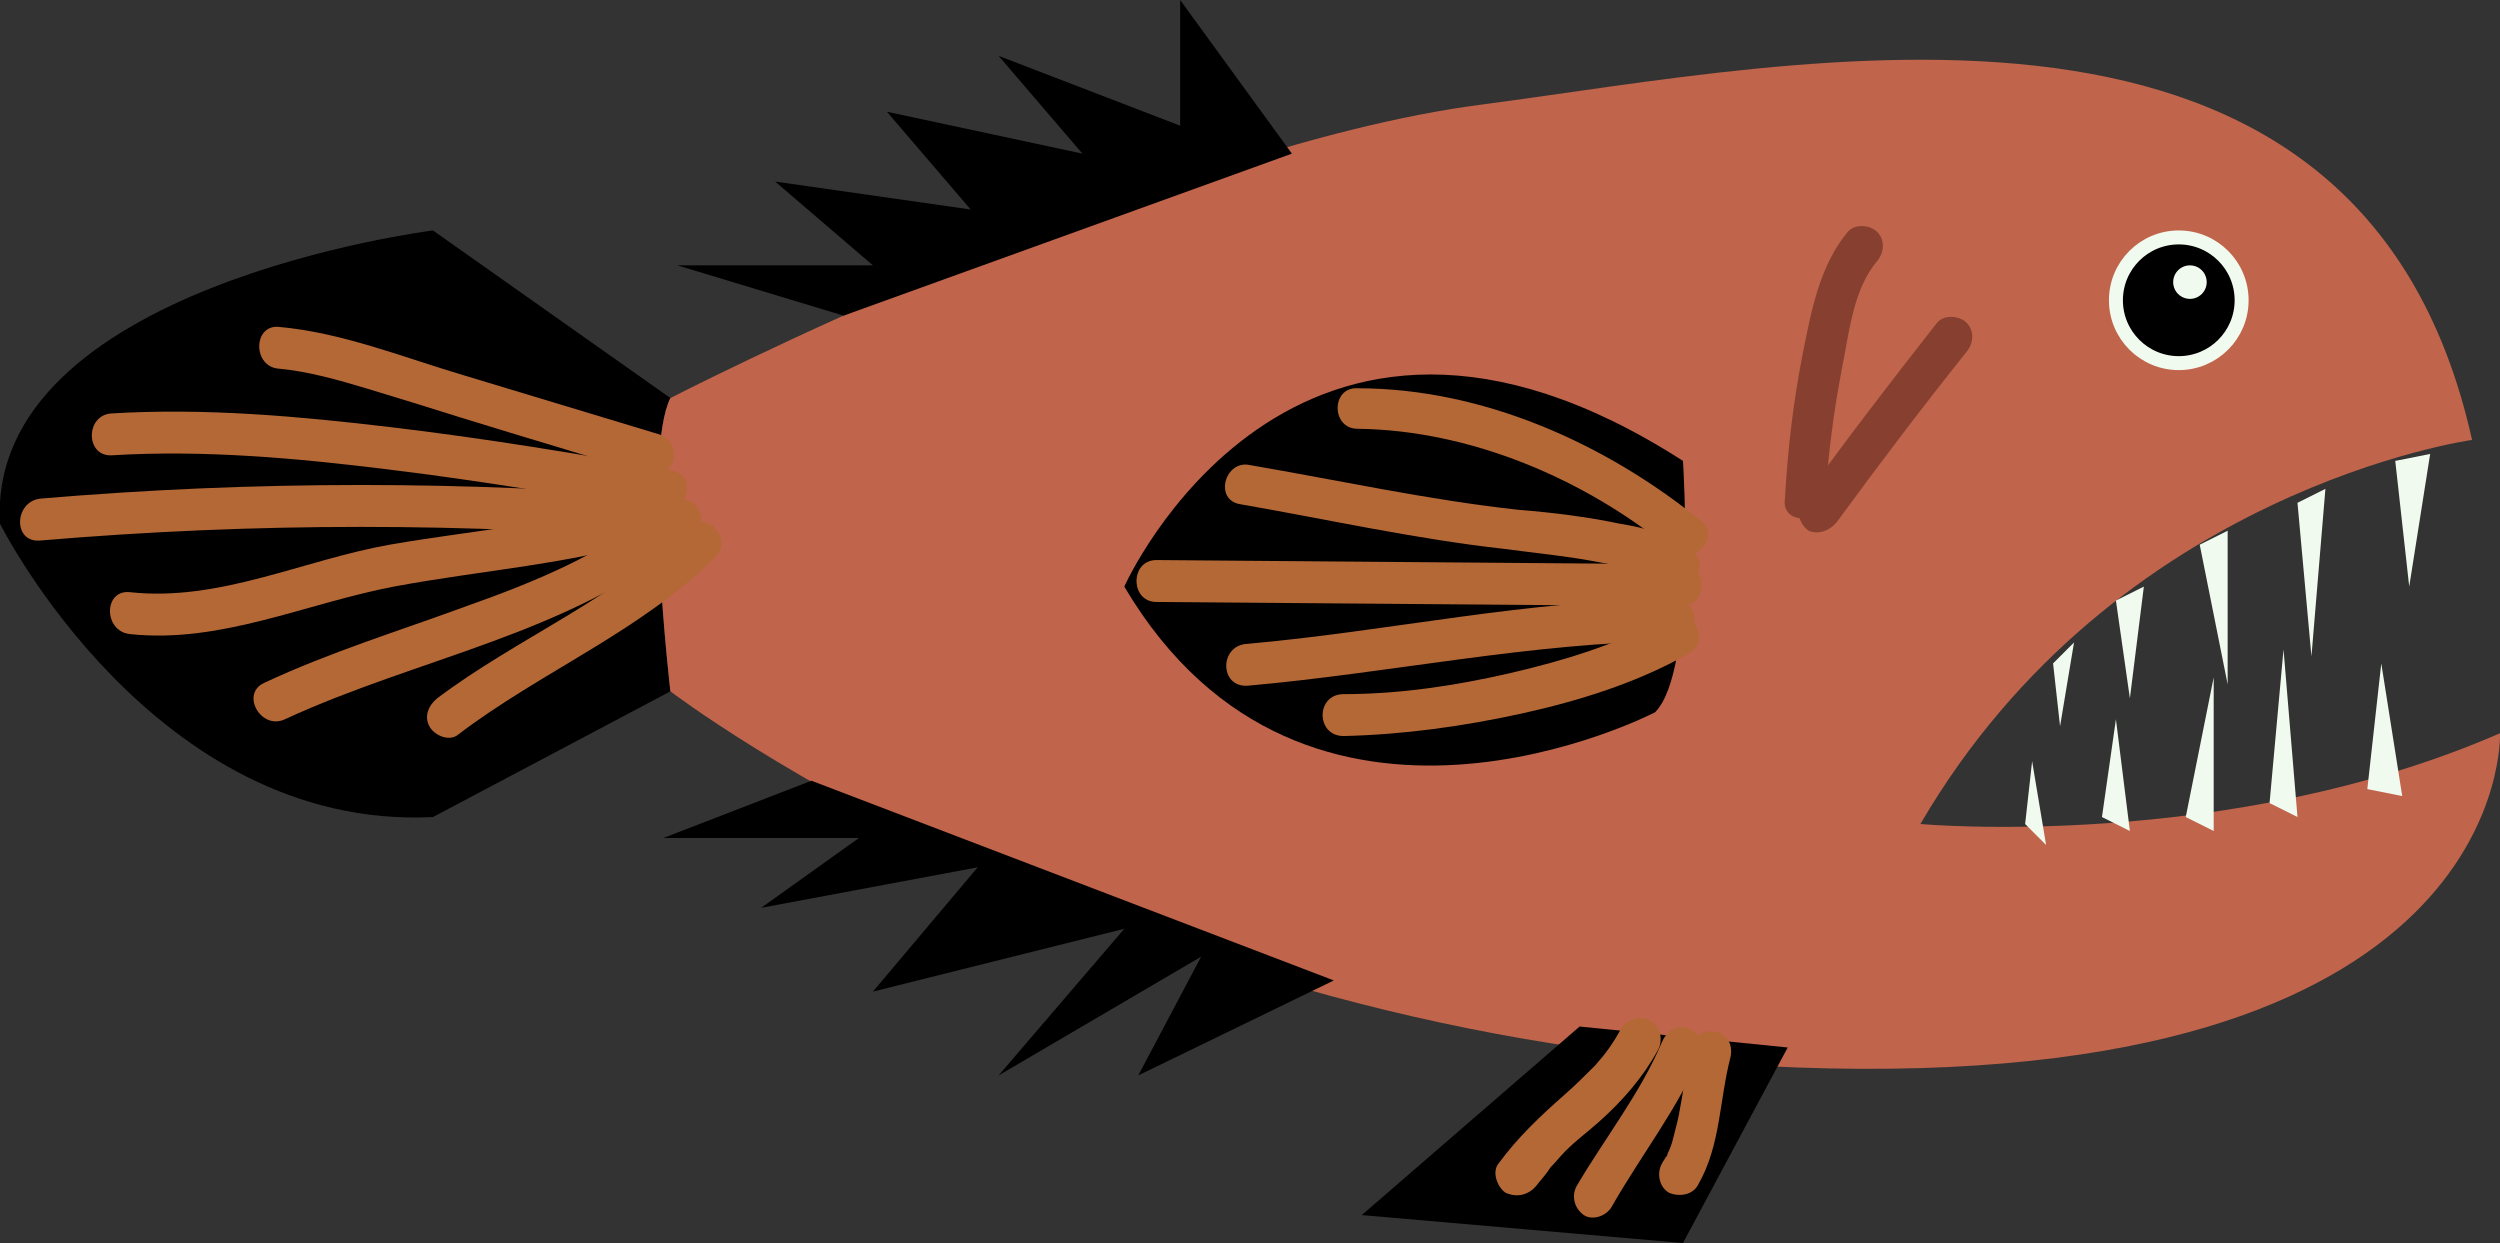<svg
	xmlns="http://www.w3.org/2000/svg"
	width="179"
	height="89"
	overflow="visible"
>
<rect width="100%" height="100%" fill="#333333" stroke="none"/>
<g>
	<path
		fill="e0894f"
		d="M48 28.5l-17-12s-32 4-31 21c0 0 11 22 31 21l17-9s-2-17 0-21z"
	/>
	<path
		d="M179 52.5s1 25-48 24-83-27-83-27-2-17 0-21c0 0 35-18 58-21s63-12 71 24c0 0-25.5 3.5-39.5 27.5 0 0 22 2 41.5-6.5z"
		fill="#c0644b"
	/>
	<path
		fill="e0894f"
		d="M120.5 33s1 15-2 18c0 0-25 13-38-9 0 0 12-27 40-9zM60.4 22.6L48.5 19h14l-7-6 14 2-6-7 14 3-6-7 13 5V0l8 11zM58.1 55.9L47.5 60h14l-7 5L70 62.1 62.5 71l18-4.5-9 10.5L86 68.5 81.5 77l14-6.8zM113.1 73.5L97.5 87l23 2 7.5-14z"
	/>
	<path
		fill="#f1faee"
		d="M169.5 56.5l1-9L172 57M162.5 57.5l1-11 1 12M156.5 58.5l2-10v11M150.5 58.5l1-7 1 8M145 59l.5-4.5 1 6M171.5 33l1 9 1.5-9.5M164.5 36l1 11 1-12M157.5 39l2 10V38M151.5 43l1 7 1-8M147 47.5l.5 4.5 1-6"
	/>
	<circle cx="156" cy="21.5" r="4.5" stroke="#f1faee" stroke-miterlimit="10" />
	<circle fill="#f1faee" cx="156.8" cy="20.2" r="1.2" />
	<path
		fill="#b46836"
		d="M96.2 52.7c4.3-.1 8.6-.7 12.7-1.6 4.1-.9 8.3-2.2 12-4.3 1.7-.9.2-3.5-1.5-2.6-3.5 1.9-7.4 3.1-11.3 4-3.9.9-7.9 1.5-11.9 1.5-2 0-2 3 0 3z"
	/>
	<path
		fill="#b46836"
		d="M89.3 49.1c10.2-.9 20.3-3.1 30.6-3.2 1.9 0 1.9-3 0-3-10.3 0-20.4 2.3-30.6 3.2-2 .1-2 3.1 0 3z"
	/>
	<path
		fill="#b46836"
		d="M82.8 43.1l37.6.3c1.9 0 1.9-3 0-3l-37.6-.3c-1.9 0-1.9 3 0 3z"
	/>
	<path
		fill="#b46836"
		d="M88.8 36.1c6.3 1.1 12.6 2.5 18.9 3.2 2.2.3 4.4.5 6.5.9 1.5.3 3.9.6 4.9 1.4 1.4 1.3 3.6-.8 2.1-2.1-1.4-1.2-3.4-1.7-5.2-2-2.4-.5-4.8-.8-7.3-1-6.4-.7-12.8-2.1-19.2-3.2-1.8-.4-2.6 2.5-.7 2.8z"
	/>
	<path
		fill="#b46836"
		d="M97.2 30.7c8.1.1 16.3 3.6 22.5 8.7 1.5 1.2 3.6-.9 2.1-2.1-6.9-5.6-15.7-9.5-24.6-9.5-1.9-.1-1.9 2.9 0 2.9zM2.9 38.7c15.3-1.3 30.6-1.3 45.9 0 1.9.2 1.9-2.8 0-3-15.3-1.3-30.6-1.3-45.9 0-1.9.2-2 3.2 0 3z"
	/>
	<path
		fill="#b46836"
		d="M8 32.6c6.6-.4 13.2.2 19.7 1 6.6.8 13.1 1.9 19.6 3 1.9.3 2.7-2.6.8-2.9-6.6-1.2-13.3-2.3-20-3.1-6.7-.8-13.4-1.4-20.1-1-1.9.1-1.9 3.1 0 3z"
	/>
	<path
		fill="#b46836"
		d="M20 26.4c2.1.2 4.2.8 6.2 1.4 2.3.7 4.6 1.4 6.8 2.1 4.5 1.4 9 2.7 13.4 4.1 1.9.6 2.6-2.3.8-2.9-4.6-1.4-9.3-2.8-13.9-4.2-4.4-1.3-8.8-3.1-13.4-3.5-1.8-.1-1.8 2.9.1 3zM9.3 45.4c6.5.7 12.6-2.2 18.9-3.4 6.4-1.2 12.9-1.6 19.2-3.6 1.8-.6 1-3.5-.8-2.9-6.1 2-12.4 2.4-18.7 3.5-6.2 1.1-12.2 4.1-18.6 3.4-1.9-.2-1.9 2.8 0 3z"
	/>
	<path
		fill="#b46836"
		d="M20.4 51.5c9.5-4.4 20.4-6.1 28.7-12.9 1.5-1.2-.6-3.3-2.1-2.1-3.9 3.2-8.8 5.2-13.6 6.9-4.9 1.8-9.8 3.3-14.5 5.5-1.7.8-.2 3.4 1.5 2.6z"
	/>
	<path
		fill="#b46836"
		d="M32.8 52.6c5.9-4.5 13.1-7.4 18.4-12.7 1.4-1.4-.8-3.5-2.1-2.1C44 42.9 37 45.7 31.3 50c-.6.5-1 1.3-.5 2.1.4.6 1.4 1 2 .5zM110 84.9c.3-.4.7-.8 1-1.3.4-.4.7-.8 1.1-1.2.7-.7 1.5-1.3 2.3-2 1.7-1.5 3.2-3.2 4.3-5.2.4-.7.2-1.7-.5-2.1-.7-.4-1.6-.2-2.1.5-.6 1.1-1.1 1.8-1.9 2.7-.7.7-1.4 1.4-2.2 2.1-1.7 1.5-3.3 3-4.7 4.9-.5.6-.1 1.7.5 2.1.9.4 1.7.1 2.2-.5z"
	/>
	<path
		fill="#b46836"
		d="M115.4 86.4c2.1-3.7 4.8-7.1 6.4-11 .3-.8-.3-1.6-1-1.8-.9-.2-1.5.3-1.8 1-1.5 3.6-4.1 6.9-6.1 10.3-.4.7-.2 1.6.5 2.1.6.4 1.6.1 2-.6z"
	/>
	<path
		fill="#b46836"
		d="M121.6 84.8c1.6-2.8 1.5-6 2.3-9.1.2-.8-.2-1.7-1-1.8-.8-.2-1.6.2-1.8 1-.4 1.4-.5 2.9-.8 4.4-.1.7-.3 1.4-.5 2.2-.1.4-.2.7-.4 1.1 0 0-.1.3 0 .1.1-.2 0 .1-.1.1-.1.2-.2.3-.3.5-.4.7-.2 1.7.5 2.1.7.3 1.7.2 2.1-.6z"
	/>
	<path
		fill="#874030"
		d="M130.7 35.6c.2-3.1.6-6.2 1.2-9.3.5-2.5.8-5.6 2.5-7.6.5-.6.6-1.5 0-2.1-.5-.5-1.6-.6-2.1 0-2 2.4-2.6 5.6-3.2 8.6-.7 3.5-1.1 7-1.3 10.5-.3 1.9 2.7 1.9 2.9-.1z"
	/>
	<path
		fill="#874030"
		d="M131.5 37.4c3-4.1 6.1-8.2 9.3-12.2.5-.6.6-1.5 0-2.1-.5-.5-1.6-.6-2.1 0-3.3 4.2-6.6 8.5-9.7 12.8-.5.7-.1 1.7.5 2.1.7.3 1.5 0 2-.6z"
	/>
	</g>
</svg>

